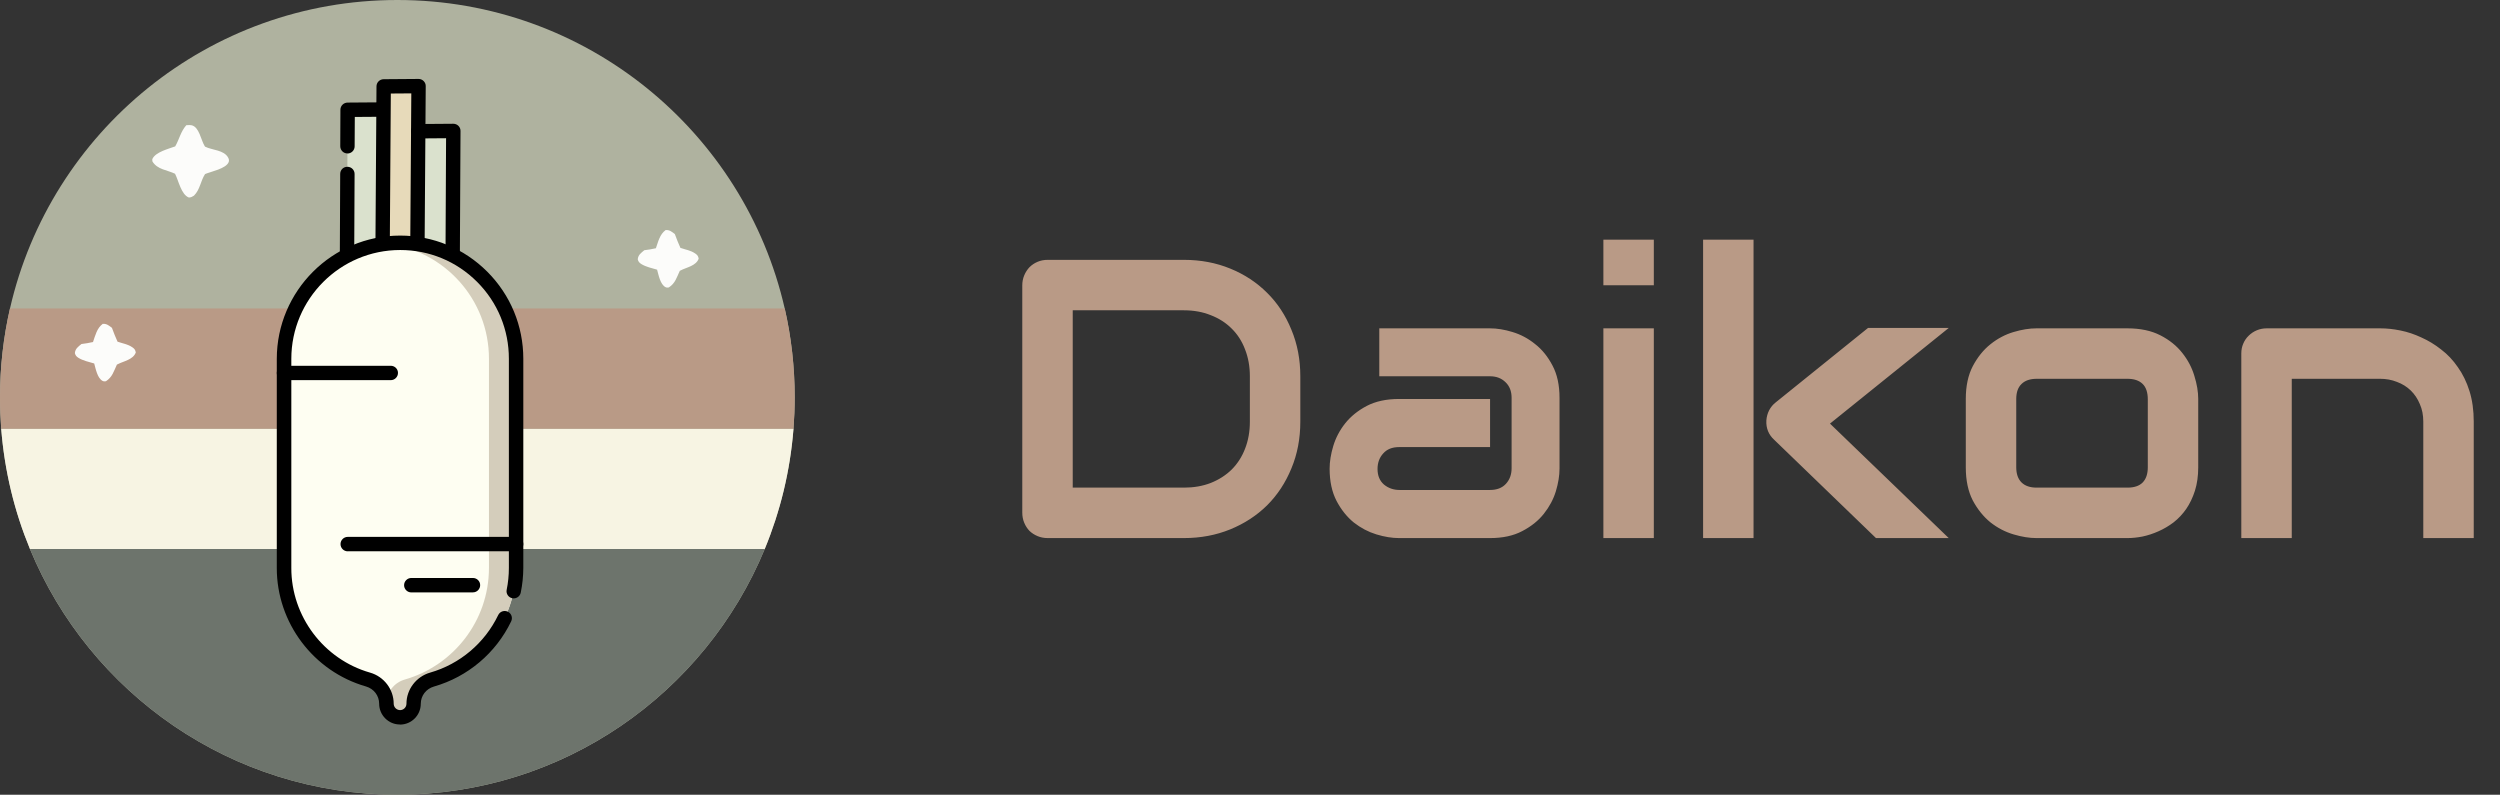 <svg width="151" height="48" viewBox="0 0 151 48" fill="none" xmlns="http://www.w3.org/2000/svg">
<rect x="0" y="0" width="151" height="48" fill="#333333" stroke="none"/>
<g clip-path="url(#clip0_51_1263)">
<path d="M48 24C48 24.638 47.975 25.27 47.927 25.895C47.725 28.45 47.128 30.89 46.191 33.158C42.59 41.87 34.011 48 24 48C13.989 48 5.409 41.87 1.809 33.158C0.872 30.89 0.275 28.45 0.073 25.895C0.025 25.27 0 24.638 0 24C0 22.156 0.208 20.359 0.603 18.632C3.041 7.961 12.594 0 24 0C35.406 0 44.959 7.961 47.397 18.632C47.792 20.359 48 22.156 48 24Z" fill="#AFB29F"/>
<path d="M46.191 33.158C42.591 41.87 34.011 48 24 48C13.99 48 5.41 41.87 1.81 33.158H46.191Z" fill="#6D746C"/>
<path d="M47.927 25.895C47.725 28.45 47.128 30.891 46.19 33.158H1.809C0.871 30.891 0.275 28.45 0.073 25.895H47.927Z" fill="#F7F4E3"/>
<path d="M48 24C48 24.638 47.975 25.269 47.927 25.895H0.073C0.025 25.269 0 24.638 0 24C0 22.156 0.208 20.359 0.603 18.631H47.397C47.792 20.359 48 22.156 48 24Z" fill="#B99A86"/>
<path d="M25.264 7.926L27.379 7.911L27.341 16.298L26.018 17.826L25.222 16.819L25.264 7.926Z" fill="#DAE1CD"/>
<path d="M20.997 6.632L23.113 6.616L23.075 15.003L21.752 16.532L20.956 15.524L20.997 6.632Z" fill="#DAE1CD"/>
<path d="M25.212 18.625L24.439 19.645L23.109 18.13L23.172 5.22L25.279 5.204L25.212 18.628V18.625Z" fill="#E7DABA"/>
<path d="M24.165 14.668C20.293 14.668 17.154 17.807 17.154 21.679V34.311C17.151 37.51 19.292 40.209 22.223 41.046C22.876 41.233 23.334 41.823 23.334 42.505C23.334 42.96 23.7 43.326 24.155 43.326C24.61 43.326 24.976 42.96 24.976 42.505C24.976 41.823 25.434 41.233 26.088 41.046C29.018 40.206 31.163 37.506 31.166 34.307V21.676C31.169 17.804 28.033 14.668 24.161 14.668H24.165Z" fill="#FEFEF2"/>
<path d="M24.168 14.668C23.89 14.668 23.618 14.684 23.35 14.716C26.833 15.123 29.536 18.082 29.533 21.673V34.304C29.53 37.503 27.382 40.203 24.452 41.043C23.798 41.23 23.34 41.82 23.34 42.502C23.34 42.502 23.34 42.512 23.34 42.518C23.346 42.963 23.713 43.326 24.161 43.326C24.616 43.326 24.982 42.957 24.982 42.505C24.982 41.823 25.44 41.233 26.094 41.046C29.024 40.206 31.169 37.506 31.172 34.307V21.676C31.178 17.804 28.039 14.668 24.168 14.668Z" fill="#D4CDBB"/>
<path d="M27.341 15.72C27.101 15.72 26.909 15.524 26.909 15.284L26.943 8.349L25.27 8.362H25.266C25.026 8.362 24.834 8.169 24.831 7.929C24.831 7.689 25.023 7.494 25.263 7.491L27.379 7.475H27.382C27.496 7.475 27.606 7.519 27.689 7.601C27.771 7.683 27.818 7.794 27.815 7.911L27.777 15.287C27.777 15.527 27.581 15.72 27.341 15.72Z" fill="black"/>
<path d="M20.984 9.268C20.744 9.268 20.552 9.073 20.552 8.833L20.561 6.628C20.561 6.392 20.754 6.199 20.994 6.196L23.11 6.18H23.113C23.353 6.18 23.545 6.373 23.549 6.613C23.549 6.853 23.356 7.048 23.116 7.052L21.43 7.064L21.42 8.839C21.42 9.079 21.224 9.272 20.984 9.272V9.268Z" fill="black"/>
<path d="M20.959 15.717C20.719 15.717 20.523 15.521 20.526 15.281L20.548 10.506C20.548 10.266 20.735 10.071 20.984 10.074C21.224 10.074 21.42 10.27 21.417 10.51L21.395 15.284C21.395 15.524 21.199 15.717 20.959 15.717Z" fill="black"/>
<path d="M23.109 15.139C22.869 15.139 22.677 14.94 22.677 14.7L22.74 5.217C22.74 4.98 22.932 4.787 23.172 4.784L25.279 4.768H25.282C25.399 4.768 25.506 4.813 25.588 4.895C25.67 4.977 25.718 5.087 25.714 5.204L25.648 14.63C25.648 14.87 25.452 15.063 25.212 15.063C24.972 15.063 24.78 14.864 24.78 14.624L24.843 5.64L23.605 5.649L23.545 14.706C23.545 14.946 23.349 15.139 23.109 15.139Z" fill="black"/>
<path d="M24.155 43.759C23.82 43.759 23.508 43.63 23.271 43.393C23.034 43.156 22.901 42.84 22.901 42.505C22.901 42.019 22.582 41.602 22.106 41.463C18.932 40.554 16.715 37.614 16.718 34.307V21.676C16.721 17.57 20.062 14.233 24.168 14.229C26.154 14.229 28.023 15.003 29.429 16.408C30.834 17.814 31.608 19.683 31.608 21.673V34.304C31.605 34.803 31.554 35.305 31.453 35.795C31.406 36.028 31.178 36.183 30.941 36.133C30.705 36.085 30.553 35.855 30.604 35.621C30.692 35.188 30.736 34.746 30.736 34.304V21.673C30.739 19.917 30.057 18.265 28.816 17.024C27.575 15.783 25.927 15.101 24.171 15.101C20.546 15.101 17.596 18.054 17.596 21.676V34.307C17.593 37.225 19.548 39.824 22.352 40.626C23.192 40.866 23.779 41.637 23.779 42.502C23.779 42.606 23.82 42.704 23.893 42.777C23.966 42.849 24.07 42.891 24.165 42.891C24.376 42.891 24.55 42.717 24.55 42.505C24.55 41.64 25.137 40.87 25.977 40.626C27.777 40.112 29.277 38.842 30.092 37.15C30.196 36.932 30.455 36.843 30.673 36.947C30.891 37.052 30.979 37.31 30.875 37.528C29.953 39.445 28.254 40.882 26.214 41.466C25.737 41.602 25.415 42.022 25.415 42.508C25.415 43.2 24.853 43.765 24.158 43.765L24.155 43.759Z" fill="black"/>
<path d="M17.154 22.964C16.914 22.964 16.718 22.768 16.718 22.528C16.718 22.288 16.914 22.093 17.154 22.093H23.602C23.843 22.093 24.038 22.285 24.038 22.525C24.038 22.765 23.843 22.961 23.602 22.961H17.154V22.964Z" fill="black"/>
<path d="M21.003 33.3C20.763 33.3 20.567 33.104 20.567 32.864C20.567 32.624 20.763 32.428 21.003 32.428H31.171C31.411 32.428 31.607 32.621 31.607 32.861C31.607 33.101 31.411 33.297 31.171 33.297H21.003V33.3Z" fill="black"/>
<path d="M24.843 35.782C24.603 35.782 24.407 35.586 24.407 35.346C24.407 35.106 24.603 34.91 24.843 34.91H28.566C28.806 34.91 29.002 35.103 29.002 35.343C29.002 35.583 28.806 35.779 28.566 35.779H24.843V35.782Z" fill="black"/>
<path d="M11.245 7.563C11.346 7.557 11.469 7.547 11.57 7.566C12.035 7.664 12.139 8.466 12.357 8.814L12.385 8.858C12.824 9.079 13.531 9.051 13.784 9.527C13.832 9.616 13.847 9.701 13.809 9.796C13.645 10.191 12.761 10.355 12.385 10.513C12.11 10.939 12.088 11.447 11.716 11.817C11.596 11.889 11.552 11.921 11.409 11.931C10.942 11.757 10.787 10.907 10.572 10.494C10.102 10.266 9.505 10.247 9.208 9.752C9.205 9.701 9.186 9.641 9.208 9.594C9.407 9.177 10.175 8.994 10.582 8.842C10.835 8.406 10.907 7.955 11.252 7.563H11.245Z" fill="#FCFCFA"/>
<path d="M6.218 19.56C6.451 19.547 6.581 19.667 6.761 19.8C6.865 20.084 6.973 20.362 7.099 20.637C7.427 20.754 7.711 20.779 8.005 20.984C8.131 21.073 8.176 21.142 8.201 21.29C8.043 21.726 7.468 21.811 7.105 22.001L7.061 22.023C6.871 22.427 6.786 22.778 6.398 23.027C6.322 23.04 6.268 23.043 6.199 23.008C5.88 22.847 5.779 22.266 5.69 21.954C5.378 21.862 5.015 21.786 4.737 21.613C4.617 21.537 4.554 21.464 4.522 21.325C4.547 21.057 4.724 20.943 4.917 20.779C5.154 20.757 5.384 20.706 5.618 20.659C5.76 20.255 5.851 19.819 6.211 19.557L6.218 19.56Z" fill="#FCFCFA"/>
<path d="M40.216 13.895C40.45 13.882 40.579 14.002 40.759 14.135C40.863 14.419 40.971 14.697 41.097 14.972C41.425 15.088 41.71 15.114 42.003 15.319C42.13 15.407 42.174 15.477 42.199 15.625C42.041 16.061 41.467 16.146 41.103 16.336L41.059 16.358C40.87 16.762 40.785 17.113 40.396 17.362C40.32 17.375 40.267 17.378 40.197 17.343C39.878 17.182 39.777 16.601 39.689 16.288C39.376 16.197 39.013 16.121 38.735 15.947C38.615 15.872 38.552 15.799 38.52 15.66C38.545 15.392 38.722 15.278 38.915 15.114C39.152 15.092 39.382 15.041 39.616 14.994C39.758 14.589 39.85 14.154 40.21 13.892L40.216 13.895Z" fill="#FCFCFA"/>
</g>
<path d="M78.539 25.469C78.539 26.492 78.359 27.434 78 28.293C77.648 29.152 77.16 29.895 76.535 30.52C75.91 31.137 75.168 31.621 74.309 31.973C73.449 32.324 72.516 32.5 71.508 32.5H63.281C63.062 32.5 62.859 32.461 62.672 32.383C62.484 32.305 62.32 32.199 62.18 32.066C62.047 31.926 61.941 31.762 61.863 31.574C61.785 31.387 61.746 31.184 61.746 30.965V17.23C61.746 17.02 61.785 16.82 61.863 16.633C61.941 16.445 62.047 16.281 62.18 16.141C62.32 16 62.484 15.891 62.672 15.812C62.859 15.734 63.062 15.695 63.281 15.695H71.508C72.516 15.695 73.449 15.871 74.309 16.223C75.168 16.574 75.91 17.062 76.535 17.688C77.16 18.305 77.648 19.047 78 19.914C78.359 20.773 78.539 21.711 78.539 22.727V25.469ZM75.492 22.727C75.492 22.133 75.394 21.59 75.199 21.098C75.012 20.605 74.742 20.188 74.391 19.844C74.039 19.492 73.617 19.223 73.125 19.035C72.641 18.84 72.102 18.742 71.508 18.742H64.793V29.453H71.508C72.102 29.453 72.641 29.359 73.125 29.172C73.617 28.977 74.039 28.707 74.391 28.363C74.742 28.012 75.012 27.594 75.199 27.109C75.394 26.617 75.492 26.07 75.492 25.469V22.727ZM94.195 28.305C94.195 28.727 94.121 29.184 93.973 29.676C93.824 30.16 93.582 30.613 93.246 31.035C92.918 31.449 92.484 31.797 91.945 32.078C91.414 32.359 90.766 32.5 90 32.5H84.504C84.082 32.5 83.625 32.426 83.133 32.277C82.648 32.129 82.195 31.891 81.773 31.562C81.359 31.227 81.012 30.793 80.731 30.262C80.449 29.723 80.309 29.07 80.309 28.305C80.309 27.883 80.383 27.426 80.531 26.934C80.68 26.441 80.918 25.988 81.246 25.574C81.582 25.152 82.016 24.801 82.547 24.52C83.086 24.238 83.738 24.098 84.504 24.098H90V27.004H84.504C84.09 27.004 83.769 27.133 83.543 27.391C83.316 27.641 83.203 27.953 83.203 28.328C83.203 28.727 83.332 29.039 83.59 29.266C83.856 29.484 84.168 29.594 84.527 29.594H90C90.414 29.594 90.734 29.469 90.961 29.219C91.188 28.969 91.301 28.656 91.301 28.281V24.027C91.301 23.629 91.176 23.312 90.926 23.078C90.684 22.844 90.375 22.727 90 22.727H83.309V19.832H90C90.422 19.832 90.875 19.906 91.359 20.055C91.852 20.203 92.305 20.445 92.719 20.781C93.141 21.109 93.492 21.543 93.773 22.082C94.055 22.613 94.195 23.262 94.195 24.027V28.305ZM99.891 17.23H96.844V14.477H99.891V17.23ZM99.891 32.5H96.844V19.832H99.891V32.5ZM117.703 32.5H113.309L107.168 26.57C106.824 26.258 106.664 25.867 106.688 25.398C106.703 25.18 106.758 24.977 106.852 24.789C106.953 24.594 107.09 24.43 107.262 24.297L112.828 19.809H117.703L110.531 25.586L117.703 32.5ZM105.914 32.5H102.867V14.477H105.914V32.5ZM132.773 28.223C132.773 28.746 132.707 29.219 132.574 29.641C132.441 30.055 132.266 30.422 132.047 30.742C131.828 31.055 131.574 31.324 131.285 31.551C130.996 31.77 130.691 31.949 130.371 32.09C130.059 32.23 129.738 32.336 129.41 32.406C129.09 32.469 128.785 32.5 128.496 32.5H123C122.578 32.5 122.117 32.426 121.617 32.277C121.117 32.129 120.652 31.887 120.223 31.551C119.801 31.207 119.445 30.766 119.156 30.227C118.875 29.68 118.734 29.012 118.734 28.223V24.098C118.734 23.316 118.875 22.656 119.156 22.117C119.445 21.57 119.801 21.129 120.223 20.793C120.652 20.449 121.117 20.203 121.617 20.055C122.117 19.906 122.578 19.832 123 19.832H128.496C129.277 19.832 129.941 19.973 130.488 20.254C131.035 20.535 131.477 20.891 131.812 21.32C132.148 21.742 132.391 22.203 132.539 22.703C132.695 23.203 132.773 23.668 132.773 24.098V28.223ZM129.727 24.121C129.727 23.699 129.621 23.387 129.41 23.184C129.199 22.98 128.895 22.879 128.496 22.879H123.023C122.617 22.879 122.309 22.984 122.098 23.195C121.887 23.398 121.781 23.699 121.781 24.098V28.223C121.781 28.621 121.887 28.926 122.098 29.137C122.309 29.348 122.617 29.453 123.023 29.453H128.496C128.91 29.453 129.219 29.348 129.422 29.137C129.625 28.926 129.727 28.621 129.727 28.223V24.121ZM149.414 32.5H146.367V25.469C146.367 25.07 146.297 24.715 146.156 24.402C146.023 24.082 145.84 23.809 145.605 23.582C145.371 23.355 145.094 23.184 144.773 23.066C144.461 22.941 144.121 22.879 143.754 22.879H138.422V32.5H135.375V21.344C135.375 21.133 135.414 20.938 135.492 20.758C135.57 20.57 135.68 20.41 135.82 20.277C135.961 20.137 136.125 20.027 136.312 19.949C136.5 19.871 136.699 19.832 136.91 19.832H143.777C144.16 19.832 144.562 19.875 144.984 19.961C145.414 20.047 145.836 20.188 146.25 20.383C146.672 20.57 147.07 20.812 147.445 21.109C147.828 21.398 148.164 21.754 148.453 22.176C148.75 22.59 148.984 23.07 149.156 23.617C149.328 24.164 149.414 24.781 149.414 25.469V32.5Z" fill="#B99A86"/>
<defs>
<clipPath id="clip0_51_1263">
<rect width="48" height="48" fill="white"/>
</clipPath>
</defs>
</svg>
